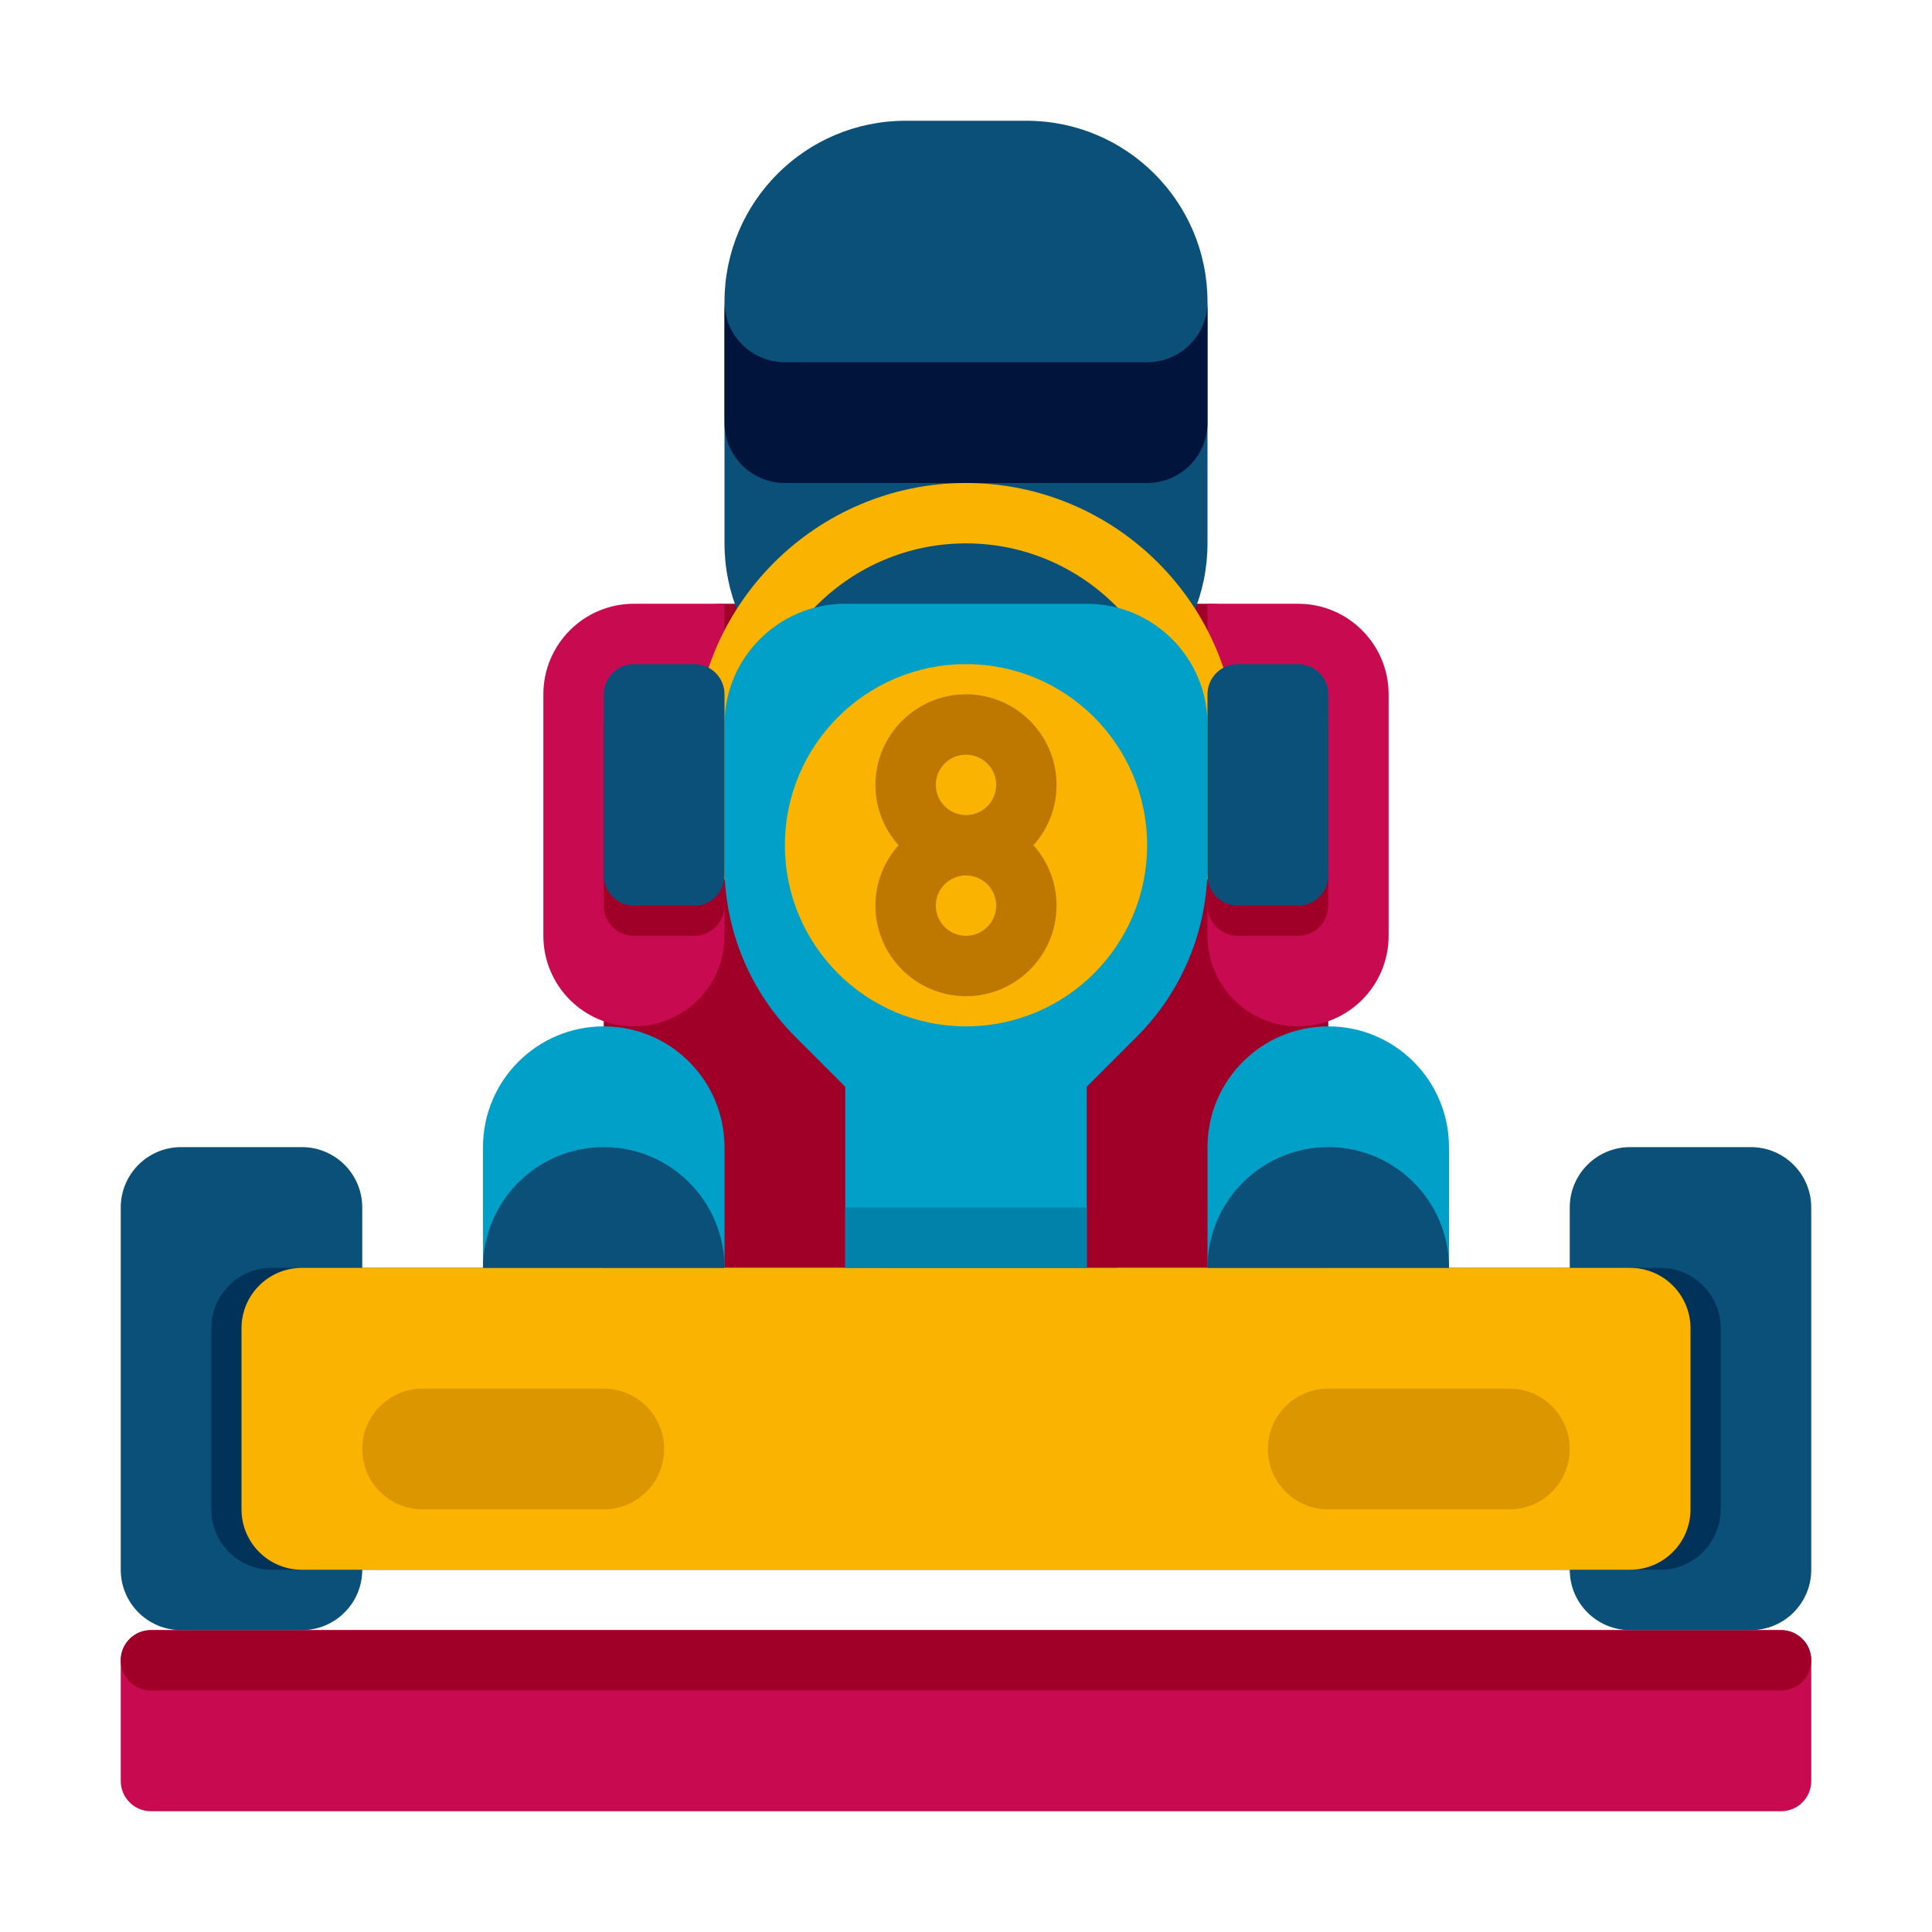<?xml version="1.0" encoding="utf-8"?>
<!-- Generator: Adobe Illustrator 24.0.0, SVG Export Plug-In . SVG Version: 6.00 Build 0)  -->
<svg version="1.1" xmlns="http://www.w3.org/2000/svg" xmlns:xlink="http://www.w3.org/1999/xlink" x="0px" y="0px"
	 viewBox="0 0 64 64" enable-background="new 0 0 64 64" xml:space="preserve">
<g id="Captions">
</g>
<g id="Icons">
	<g>
		<g>
			<path fill="#A00028" d="M44,42H20V24c0-2.209,1.791-4,4-4h16c2.209,0,4,1.791,4,4V42z"/>
		</g>
		<g>
			<path fill="#A00028" d="M25,24v4.686c0,2.122,0.843,4.157,2.343,5.657L29,36v6h8v-6l1.657-1.657c1.5-1.5,2.343-3.535,2.343-5.657
				V24c0-2.209-1.791-4-4-4h-8C26.791,20,25,21.791,25,24z"/>
		</g>
		<g>
			<path fill="#C80A50" d="M43,34L43,34c1.657,0,3-1.343,3-3v-8c0-1.657-1.343-3-3-3h-3v11C40,32.657,41.343,34,43,34z"/>
		</g>
		<g>
			<path fill="#C80A50" d="M21,34L21,34c-1.657,0-3-1.343-3-3v-8c0-1.657,1.343-3,3-3h3v11C24,32.657,22.657,34,21,34z"/>
		</g>
		<g>
			<g>
				<path fill="#A00028" d="M23,31h-2c-0.552,0-1-0.448-1-1v-6c0-0.552,0.448-1,1-1h2c0.552,0,1,0.448,1,1v6
					C24,30.552,23.552,31,23,31z"/>
			</g>
			<g>
				<path fill="#A00028" d="M43,31h-2c-0.552,0-1-0.448-1-1v-6c0-0.552,0.448-1,1-1h2c0.552,0,1,0.448,1,1v6
					C44,30.552,43.552,31,43,31z"/>
			</g>
		</g>
		<g>
			<path fill="#0A5078" d="M34,24h-4c-3.314,0-6-2.686-6-6v-8c0-3.314,2.686-6,6-6h4c3.314,0,6,2.686,6,6v8
				C40,21.314,37.314,24,34,24z"/>
		</g>
		<g>
			<path fill="#00143C" d="M38,16H26c-1.105,0-2-0.895-2-2v-4v0c0,1.105,0.895,2,2,2h12c1.105,0,2-0.895,2-2v0v4
				C40,15.105,39.105,16,38,16z"/>
		</g>
		<g>
			<path fill="#FAB400" d="M32,34c-4.962,0-9-4.037-9-9s4.038-9,9-9s9,4.037,9,9S36.962,34,32,34z M32,18c-3.86,0-7,3.141-7,7
				s3.14,7,7,7s7-3.141,7-7S35.86,18,32,18z"/>
		</g>
		<g>
			<path fill="#C80A50" d="M59,60H5c-0.552,0-1-0.448-1-1v-4c0-0.552,0.448-1,1-1h54c0.552,0,1,0.448,1,1v4
				C60,59.552,59.552,60,59,60z"/>
		</g>
		<g>
			<path fill="#A00028" d="M59,56H5c-0.552,0-1-0.448-1-1v0c0-0.552,0.448-1,1-1h54c0.552,0,1,0.448,1,1v0
				C60,55.552,59.552,56,59,56z"/>
		</g>
		<g>
			<path fill="#0A5078" d="M10,38H6c-1.105,0-2,0.895-2,2v12c0,1.105,0.895,2,2,2h4c1.105,0,2-0.895,2-2V40
				C12,38.895,11.105,38,10,38z"/>
		</g>
		<g>
			<path fill="#0A5078" d="M58,38h-4c-1.105,0-2,0.895-2,2v12c0,1.105,0.895,2,2,2h4c1.105,0,2-0.895,2-2V40
				C60,38.895,59.105,38,58,38z"/>
		</g>
		<g>
			<path fill="#00325A" d="M55,42H9c-1.105,0-2,0.895-2,2v6c0,1.105,0.895,2,2,2h46c1.105,0,2-0.895,2-2v-6
				C57,42.895,56.105,42,55,42z"/>
		</g>
		<g>
			<path fill="#FAB400" d="M54,42H10c-1.105,0-2,0.895-2,2v6c0,1.105,0.895,2,2,2h44c1.105,0,2-0.895,2-2v-6
				C56,42.895,55.105,42,54,42z"/>
		</g>
		<g>
			<path fill="#DC9600" d="M20,50h-6c-1.105,0-2-0.895-2-2v0c0-1.105,0.895-2,2-2h6c1.105,0,2,0.895,2,2v0
				C22,49.105,21.105,50,20,50z"/>
		</g>
		<g>
			<path fill="#DC9600" d="M50,50h-6c-1.105,0-2-0.895-2-2v0c0-1.105,0.895-2,2-2h6c1.105,0,2,0.895,2,2v0
				C52,49.105,51.105,50,50,50z"/>
		</g>
		<g>
			<path fill="#00A0C8" d="M24,24v4.686c0,2.122,0.843,4.157,2.343,5.657L28,36v6h8v-6l1.657-1.657c1.5-1.5,2.343-3.535,2.343-5.657
				V24c0-2.209-1.791-4-4-4h-8C25.791,20,24,21.791,24,24z"/>
		</g>
		<g>
			<circle fill="#FAB400" cx="32" cy="28" r="6"/>
		</g>
		<path fill="#BE7800" d="M35,26c0-1.654-1.346-3-3-3s-3,1.346-3,3c0,0.768,0.29,1.469,0.766,2C29.29,28.531,29,29.232,29,30
			c0,1.654,1.346,3,3,3s3-1.346,3-3c0-0.768-0.29-1.469-0.766-2C34.71,27.469,35,26.768,35,26z M32,25c0.551,0,1,0.448,1,1
			s-0.449,1-1,1s-1-0.448-1-1S31.449,25,32,25z M32,31c-0.551,0-1-0.448-1-1s0.449-1,1-1s1,0.448,1,1S32.551,31,32,31z"/>
		<g>
			<g>
				<path fill="#0A5078" d="M23,30h-2c-0.552,0-1-0.448-1-1v-6c0-0.552,0.448-1,1-1h2c0.552,0,1,0.448,1,1v6
					C24,29.552,23.552,30,23,30z"/>
			</g>
			<g>
				<path fill="#0A5078" d="M43,30h-2c-0.552,0-1-0.448-1-1v-6c0-0.552,0.448-1,1-1h2c0.552,0,1,0.448,1,1v6
					C44,29.552,43.552,30,43,30z"/>
			</g>
		</g>
		<g>
			<path fill="#00A0C8" d="M20,34L20,34c-2.209,0-4,1.791-4,4v4h8v-4C24,35.791,22.209,34,20,34z"/>
		</g>
		<g>
			<path fill="#00A0C8" d="M44,34L44,34c-2.209,0-4,1.791-4,4v4h8v-4C48,35.791,46.209,34,44,34z"/>
		</g>
		<g>
			<path fill="#0A5078" d="M20,38L20,38c-2.209,0-4,1.791-4,4v0h8v0C24,39.791,22.209,38,20,38z"/>
		</g>
		<g>
			<path fill="#0A5078" d="M44,38L44,38c-2.209,0-4,1.791-4,4v0h8v0C48,39.791,46.209,38,44,38z"/>
		</g>
		<g>
			<rect x="28" y="40" fill="#0082AA" width="8" height="2"/>
		</g>
	</g>
</g>
</svg>
